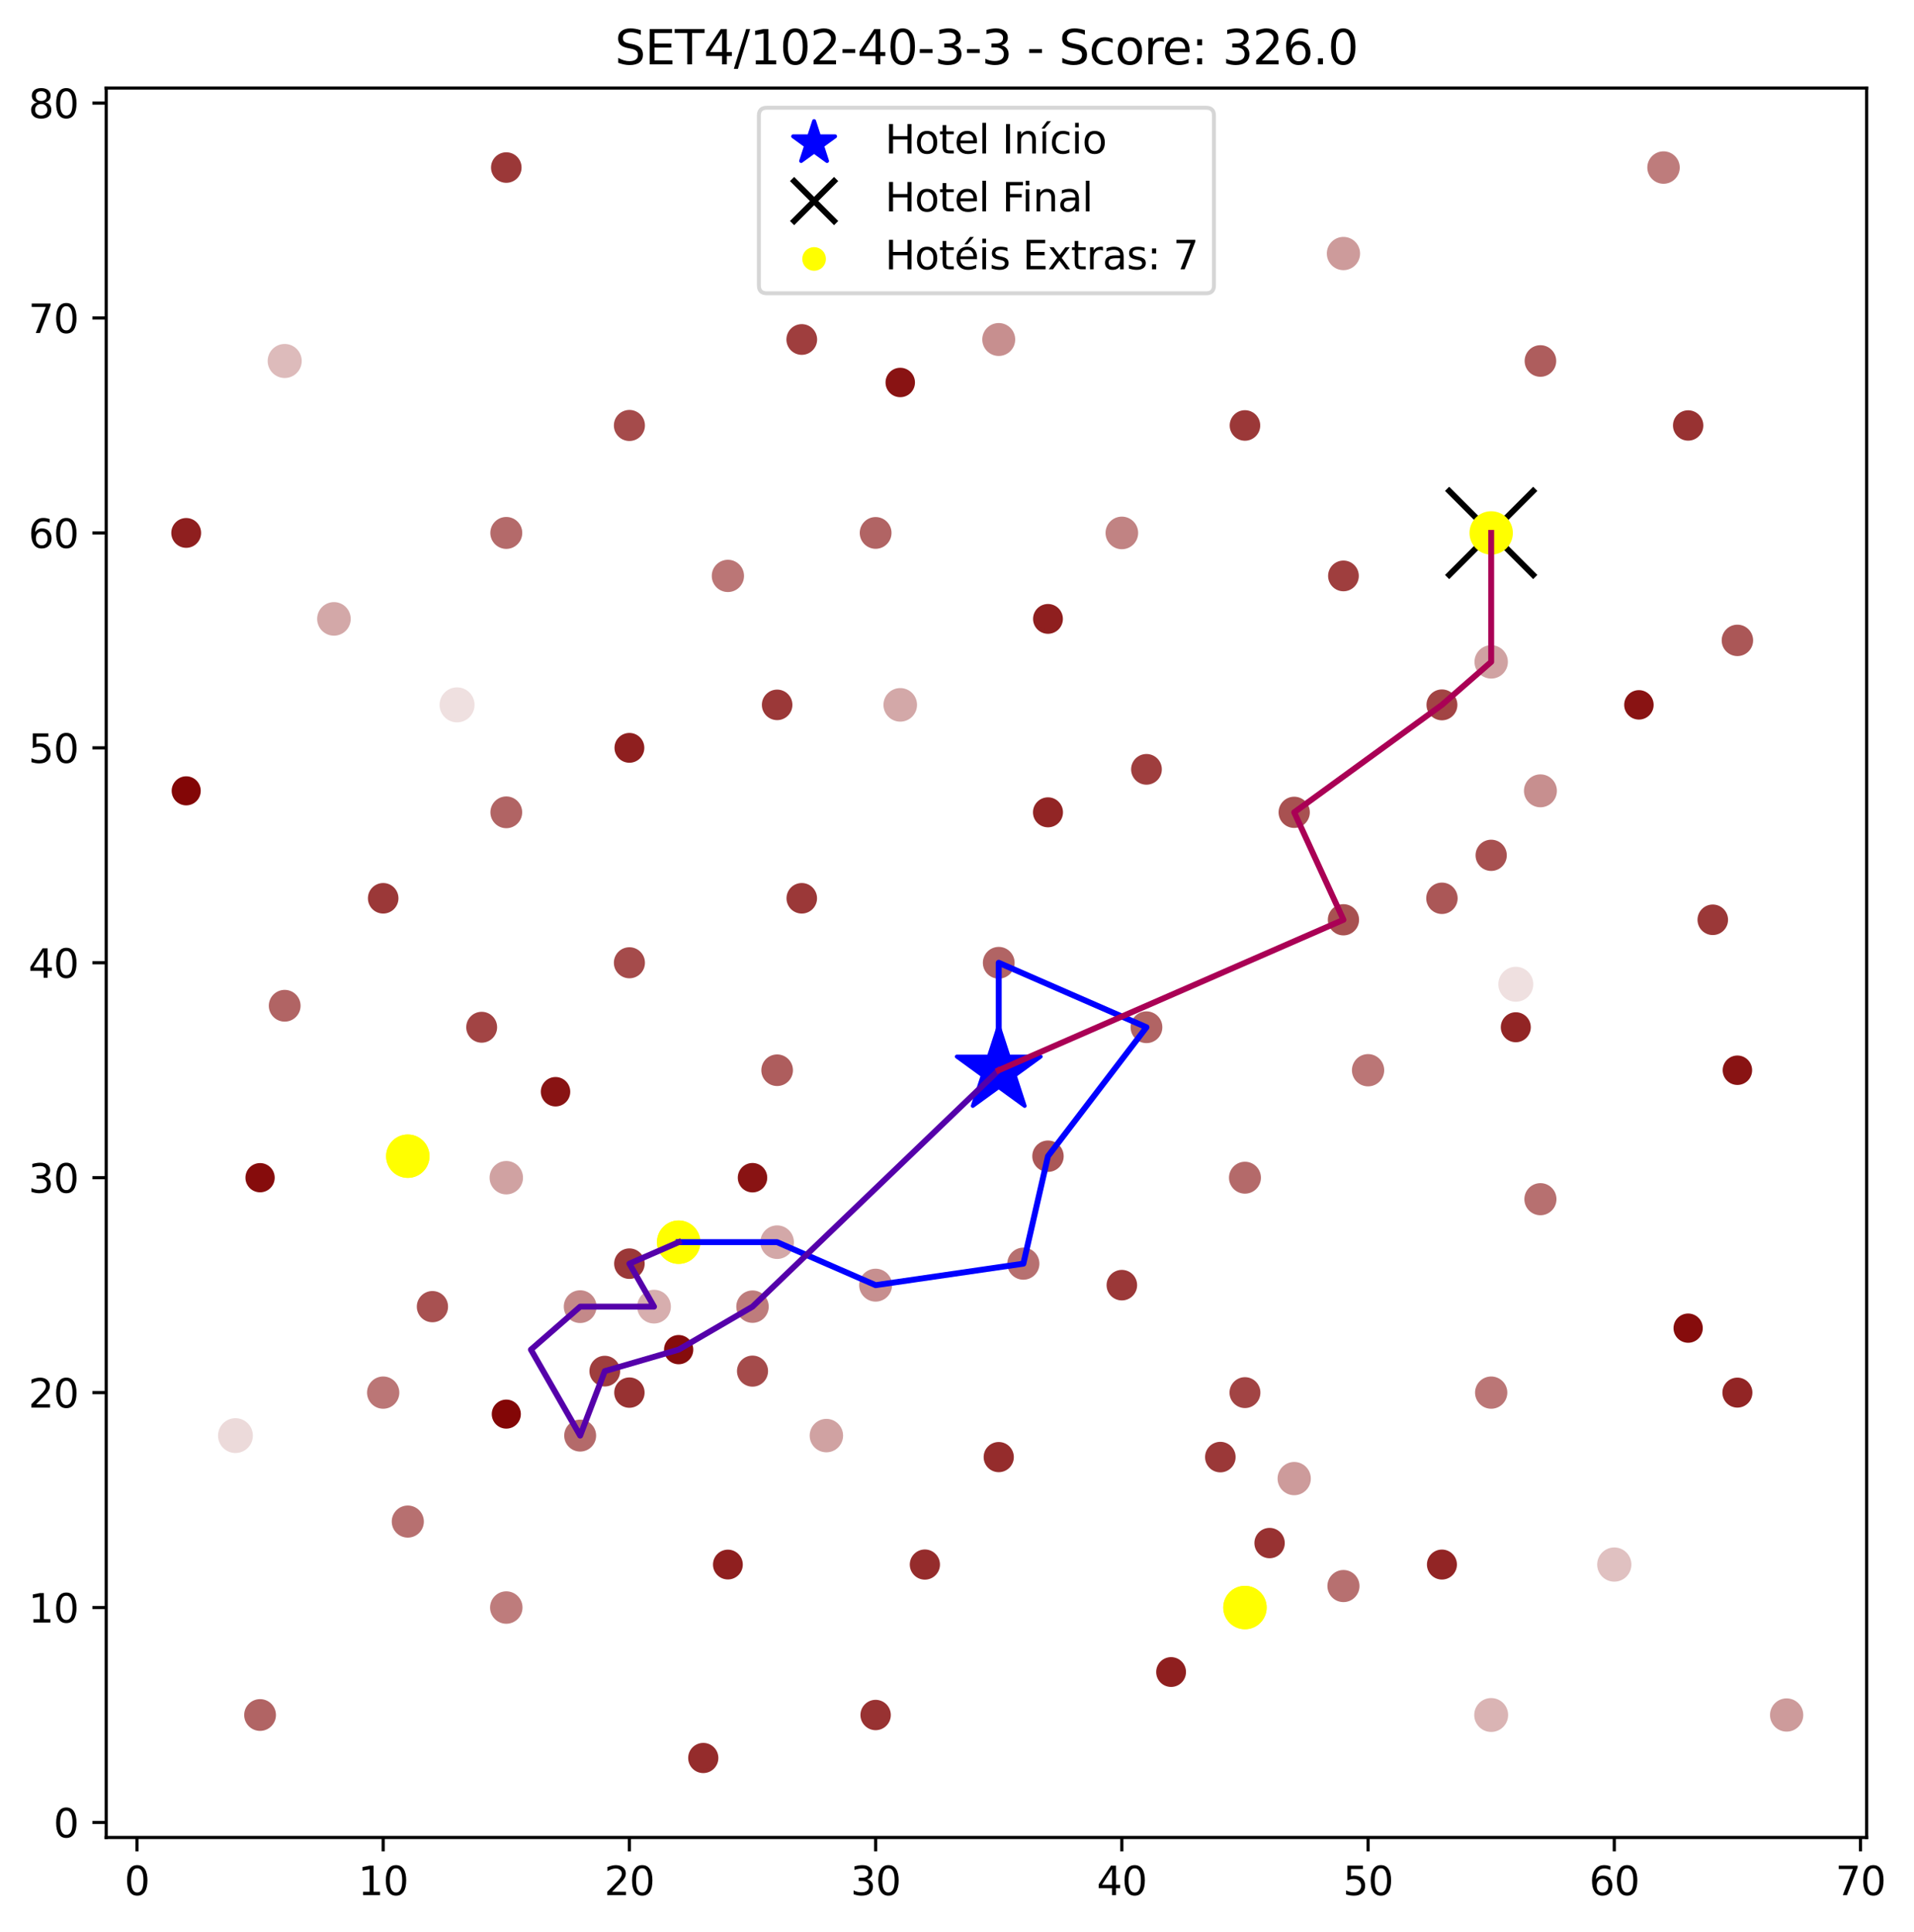 <?xml version="1.0" encoding="utf-8" standalone="no"?>
<!DOCTYPE svg PUBLIC "-//W3C//DTD SVG 1.1//EN"
  "http://www.w3.org/Graphics/SVG/1.1/DTD/svg11.dtd">
<svg xmlns:xlink="http://www.w3.org/1999/xlink" width="485.327pt" height="489.716pt" viewBox="0 0 485.327 489.716" xmlns="http://www.w3.org/2000/svg" version="1.1">
 <defs>
  <style type="text/css">*{stroke-linejoin: round; stroke-linecap: butt}</style>
 </defs>
 <g id="figure_1">
  <g id="patch_1">
   <path d="M 0 489.716 
L 485.327 489.716 
L 485.327 0 
L 0 0 
z
" style="fill: #ffffff"/>
  </g>
  <g id="axes_1">
   <g id="patch_2">
    <path d="M 26.925 465.838 
L 473.325 465.838 
L 473.325 22.318 
L 26.925 22.318 
z
" style="fill: #ffffff"/>
   </g>
   <g id="PathCollection_1">
    <defs>
     <path id="ma2205bd900" d="M 0 -11.18 
L -2.51 -3.455 
L -10.633 -3.455 
L -4.061 1.32 
L -6.572 9.045 
L -0 4.271 
L 6.572 9.045 
L 4.061 1.32 
L 10.633 -3.455 
L 2.51 -3.455 
z
" style="stroke: #0000ff"/>
    </defs>
    <g clip-path="url(#pb04cad6abc)">
     <use xlink:href="#ma2205bd900" x="253.247" y="271.321" style="fill: #0000ff; stroke: #0000ff"/>
    </g>
   </g>
   <g id="PathCollection_2">
    <defs>
     <path id="m5950b2fe67" d="M -11.18 11.18 
L 11.18 -11.18 
M -11.18 -11.18 
L 11.18 11.18 
" style="stroke: #000000; stroke-width: 1.5"/>
    </defs>
    <g clip-path="url(#pb04cad6abc)">
     <use xlink:href="#m5950b2fe67" x="378.114" y="135.105" style="stroke: #000000; stroke-width: 1.5"/>
    </g>
   </g>
   <g id="PathCollection_3">
    <defs>
     <path id="mf004230166" d="M 0 5 
C 1.326 5 2.598 4.473 3.536 3.536 
C 4.473 2.598 5 1.326 5 0 
C 5 -1.326 4.473 -2.598 3.536 -3.536 
C 2.598 -4.473 1.326 -5 0 -5 
C -1.326 -5 -2.598 -4.473 -3.536 -3.536 
C -4.473 -2.598 -5 -1.326 -5 0 
C -5 1.326 -4.473 2.598 -3.536 3.536 
C -2.598 4.473 -1.326 5 0 5 
z
" style="stroke: #ffff00"/>
    </defs>
    <g clip-path="url(#pb04cad6abc)">
     <use xlink:href="#mf004230166" x="315.68" y="407.538" style="fill: #ffff00; stroke: #ffff00"/>
    </g>
   </g>
   <g id="PathCollection_4">
    <g clip-path="url(#pb04cad6abc)">
     <use xlink:href="#mf004230166" x="172.083" y="314.911" style="fill: #ffff00; stroke: #ffff00"/>
    </g>
   </g>
   <g id="PathCollection_5">
    <g clip-path="url(#pb04cad6abc)">
     <use xlink:href="#mf004230166" x="103.406" y="293.116" style="fill: #ffff00; stroke: #ffff00"/>
    </g>
   </g>
   <g id="PathCollection_6">
    <defs>
     <path id="m78932578ea" d="M 0 3.737 
C 0.991 3.737 1.942 3.343 2.642 2.642 
C 3.343 1.942 3.737 0.991 3.737 0 
C 3.737 -0.991 3.343 -1.942 2.642 -2.642 
C 1.942 -3.343 0.991 -3.737 0 -3.737 
C -0.991 -3.737 -1.942 -3.343 -2.642 -2.642 
C -3.343 -1.942 -3.737 -0.991 -3.737 0 
C -3.737 0.991 -3.343 1.942 -2.642 2.642 
C -1.942 3.343 -0.991 3.737 0 3.737 
z
" style="stroke: #d0a2a2"/>
    </defs>
    <g clip-path="url(#pb04cad6abc)">
     <use xlink:href="#m78932578ea" x="128.38" y="298.565" style="fill: #d0a2a2; stroke: #d0a2a2"/>
    </g>
   </g>
   <g id="PathCollection_7">
    <defs>
     <path id="md90391af72" d="M 0 3.797 
C 1.007 3.797 1.973 3.397 2.685 2.685 
C 3.397 1.973 3.797 1.007 3.797 0 
C 3.797 -1.007 3.397 -1.973 2.685 -2.685 
C 1.973 -3.397 1.007 -3.797 0 -3.797 
C -1.007 -3.797 -1.973 -3.397 -2.685 -2.685 
C -3.397 -1.973 -3.797 -1.007 -3.797 0 
C -3.797 1.007 -3.397 1.973 -2.685 2.685 
C -1.973 3.397 -1.007 3.797 0 3.797 
z
" style="stroke: #dab4b4"/>
    </defs>
    <g clip-path="url(#pb04cad6abc)">
     <use xlink:href="#md90391af72" x="378.114" y="434.781" style="fill: #dab4b4; stroke: #dab4b4"/>
    </g>
   </g>
   <g id="PathCollection_8">
    <defs>
     <path id="mff38fa6a1c" d="M 0 3.757 
C 0.996 3.757 1.952 3.361 2.657 2.657 
C 3.361 1.952 3.757 0.996 3.757 0 
C 3.757 -0.996 3.361 -1.952 2.657 -2.657 
C 1.952 -3.361 0.996 -3.757 0 -3.757 
C -0.996 -3.757 -1.952 -3.361 -2.657 -2.657 
C -3.361 -1.952 -3.757 -0.996 -3.757 0 
C -3.757 0.996 -3.361 1.952 -2.657 2.657 
C -1.952 3.361 -0.996 3.757 0 3.757 
z
" style="stroke: #d3a8a8"/>
    </defs>
    <g clip-path="url(#pb04cad6abc)">
     <use xlink:href="#mff38fa6a1c" x="228.273" y="178.694" style="fill: #d3a8a8; stroke: #d3a8a8"/>
    </g>
   </g>
   <g id="PathCollection_9">
    <defs>
     <path id="m8db30849c0" d="M 0 3.837 
C 1.018 3.837 1.994 3.433 2.713 2.713 
C 3.433 1.994 3.837 1.018 3.837 0 
C 3.837 -1.018 3.433 -1.994 2.713 -2.713 
C 1.994 -3.433 1.018 -3.837 0 -3.837 
C -1.018 -3.837 -1.994 -3.433 -2.713 -2.713 
C -3.433 -1.994 -3.837 -1.018 -3.837 0 
C -3.837 1.018 -3.433 1.994 -2.713 2.713 
C -1.994 3.433 -1.018 3.837 0 3.837 
z
" style="stroke: #e0c1c1"/>
    </defs>
    <g clip-path="url(#pb04cad6abc)">
     <use xlink:href="#m8db30849c0" x="409.331" y="396.64" style="fill: #e0c1c1; stroke: #e0c1c1"/>
    </g>
   </g>
   <g id="PathCollection_10">
    <g clip-path="url(#pb04cad6abc)">
     <use xlink:href="#mff38fa6a1c" x="84.676" y="156.9" style="fill: #d3a8a8; stroke: #d3a8a8"/>
    </g>
   </g>
   <g id="PathCollection_11">
    <defs>
     <path id="m57d6995935" d="M 0 3.935 
C 1.044 3.935 2.045 3.521 2.783 2.783 
C 3.521 2.045 3.935 1.044 3.935 0 
C 3.935 -1.044 3.521 -2.045 2.783 -2.783 
C 2.045 -3.521 1.044 -3.935 0 -3.935 
C -1.044 -3.935 -2.045 -3.521 -2.783 -2.783 
C -3.521 -2.045 -3.935 -1.044 -3.935 0 
C -3.935 1.044 -3.521 2.045 -2.783 2.783 
C -2.045 3.521 -1.044 3.935 0 3.935 
z
" style="stroke: #efe0e0"/>
    </defs>
    <g clip-path="url(#pb04cad6abc)">
     <use xlink:href="#m57d6995935" x="115.893" y="178.694" style="fill: #efe0e0; stroke: #efe0e0"/>
    </g>
   </g>
   <g id="PathCollection_12">
    <defs>
     <path id="md4f4165ae3" d="M 0 3.817 
C 1.012 3.817 1.983 3.415 2.699 2.699 
C 3.415 1.983 3.817 1.012 3.817 0 
C 3.817 -1.012 3.415 -1.983 2.699 -2.699 
C 1.983 -3.415 1.012 -3.817 0 -3.817 
C -1.012 -3.817 -1.983 -3.415 -2.699 -2.699 
C -3.415 -1.983 -3.817 -1.012 -3.817 0 
C -3.817 1.012 -3.415 1.983 -2.699 2.699 
C -1.983 3.415 -1.012 3.817 0 3.817 
z
" style="stroke: #ddbbbb"/>
    </defs>
    <g clip-path="url(#pb04cad6abc)">
     <use xlink:href="#md4f4165ae3" x="72.189" y="91.516" style="fill: #ddbbbb; stroke: #ddbbbb"/>
    </g>
   </g>
   <g id="PathCollection_13">
    <defs>
     <path id="m0f9048289f" d="M 0 3.777 
C 1.002 3.777 1.963 3.379 2.671 2.671 
C 3.379 1.963 3.777 1.002 3.777 0 
C 3.777 -1.002 3.379 -1.963 2.671 -2.671 
C 1.963 -3.379 1.002 -3.777 0 -3.777 
C -1.002 -3.777 -1.963 -3.379 -2.671 -2.671 
C -3.379 -1.963 -3.777 -1.002 -3.777 0 
C -3.777 1.002 -3.379 1.963 -2.671 2.671 
C -1.963 3.379 -1.002 3.777 0 3.777 
z
" style="stroke: #d7aeae"/>
    </defs>
    <g clip-path="url(#pb04cad6abc)">
     <use xlink:href="#m0f9048289f" x="165.84" y="331.257" style="fill: #d7aeae; stroke: #d7aeae"/>
    </g>
   </g>
   <g id="PathCollection_14">
    <g clip-path="url(#pb04cad6abc)">
     <use xlink:href="#m57d6995935" x="384.357" y="249.527" style="fill: #efe0e0; stroke: #efe0e0"/>
    </g>
   </g>
   <g id="PathCollection_15">
    <g clip-path="url(#pb04cad6abc)">
     <use xlink:href="#m78932578ea" x="378.114" y="167.797" style="fill: #d0a2a2; stroke: #d0a2a2"/>
    </g>
   </g>
   <g id="PathCollection_16">
    <defs>
     <path id="m38c6a40bc6" d="M 0 4.031 
C 1.069 4.031 2.094 3.606 2.85 2.85 
C 3.606 2.094 4.031 1.069 4.031 0 
C 4.031 -1.069 3.606 -2.094 2.85 -2.85 
C 2.094 -3.606 1.069 -4.031 0 -4.031 
C -1.069 -4.031 -2.094 -3.606 -2.85 -2.85 
C -3.606 -2.094 -4.031 -1.069 -4.031 0 
C -4.031 1.069 -3.606 2.094 -2.85 2.85 
C -2.094 3.606 -1.069 4.031 0 4.031 
z
" style="stroke: #ffffff"/>
    </defs>
    <g clip-path="url(#pb04cad6abc)">
     <use xlink:href="#m38c6a40bc6" x="134.623" y="342.154" style="fill: #ffffff; stroke: #ffffff"/>
    </g>
   </g>
   <g id="PathCollection_17">
    <defs>
     <path id="m6bff3f081b" d="M 0 3.916 
C 1.039 3.916 2.035 3.503 2.769 2.769 
C 3.503 2.035 3.916 1.039 3.916 0 
C 3.916 -1.039 3.503 -2.035 2.769 -2.769 
C 2.035 -3.503 1.039 -3.916 0 -3.916 
C -1.039 -3.916 -2.035 -3.503 -2.769 -2.769 
C -3.503 -2.035 -3.916 -1.039 -3.916 0 
C -3.916 1.039 -3.503 2.035 -2.769 2.769 
C -2.035 3.503 -1.039 3.916 0 3.916 
z
" style="stroke: #ecdada"/>
    </defs>
    <g clip-path="url(#pb04cad6abc)">
     <use xlink:href="#m6bff3f081b" x="59.703" y="363.948" style="fill: #ecdada; stroke: #ecdada"/>
    </g>
   </g>
   <g id="PathCollection_18">
    <g clip-path="url(#pb04cad6abc)">
     <use xlink:href="#m78932578ea" x="209.543" y="363.948" style="fill: #d0a2a2; stroke: #d0a2a2"/>
    </g>
   </g>
   <g id="PathCollection_19">
    <g clip-path="url(#pb04cad6abc)">
     <use xlink:href="#mff38fa6a1c" x="197.056" y="314.911" style="fill: #d3a8a8; stroke: #d3a8a8"/>
    </g>
   </g>
   <g id="PathCollection_20">
    <defs>
     <path id="m5470c04404" d="M 0 3.461 
C 0.918 3.461 1.799 3.097 2.448 2.448 
C 3.097 1.799 3.461 0.918 3.461 0 
C 3.461 -0.918 3.097 -1.799 2.448 -2.448 
C 1.799 -3.097 0.918 -3.461 0 -3.461 
C -0.918 -3.461 -1.799 -3.097 -2.448 -2.448 
C -3.097 -1.799 -3.461 -0.918 -3.461 0 
C -3.461 0.918 -3.097 1.799 -2.448 2.448 
C -1.799 3.097 -0.918 3.461 0 3.461 
z
" style="stroke: #a85151"/>
    </defs>
    <g clip-path="url(#pb04cad6abc)">
     <use xlink:href="#m5470c04404" x="378.114" y="216.835" style="fill: #a85151; stroke: #a85151"/>
    </g>
   </g>
   <g id="PathCollection_21">
    <defs>
     <path id="m3b375cac0d" d="M 0 3.591 
C 0.952 3.591 1.866 3.213 2.539 2.539 
C 3.213 1.866 3.591 0.952 3.591 0 
C 3.591 -0.952 3.213 -1.866 2.539 -2.539 
C 1.866 -3.213 0.952 -3.591 0 -3.591 
C -0.952 -3.591 -1.866 -3.213 -2.539 -2.539 
C -3.213 -1.866 -3.591 -0.952 -3.591 0 
C -3.591 0.952 -3.213 1.866 -2.539 2.539 
C -1.866 3.213 -0.952 3.591 0 3.591 
z
" style="stroke: #bb7676"/>
    </defs>
    <g clip-path="url(#pb04cad6abc)">
     <use xlink:href="#m3b375cac0d" x="378.114" y="353.051" style="fill: #bb7676; stroke: #bb7676"/>
    </g>
   </g>
   <g id="PathCollection_22">
    <g clip-path="url(#pb04cad6abc)">
     <use xlink:href="#mf004230166" x="378.114" y="135.105" style="fill: #ffff00; stroke: #ffff00"/>
    </g>
   </g>
   <g id="PathCollection_23">
    <defs>
     <path id="m91bf6bb38a" d="M 0 3.527 
C 0.935 3.527 1.833 3.155 2.494 2.494 
C 3.155 1.833 3.527 0.935 3.527 0 
C 3.527 -0.935 3.155 -1.833 2.494 -2.494 
C 1.833 -3.155 0.935 -3.527 0 -3.527 
C -0.935 -3.527 -1.833 -3.155 -2.494 -2.494 
C -3.155 -1.833 -3.527 -0.935 -3.527 0 
C -3.527 0.935 -3.155 1.833 -2.494 2.494 
C -1.833 3.155 -0.935 3.527 0 3.527 
z
" style="stroke: #b16464"/>
    </defs>
    <g clip-path="url(#pb04cad6abc)">
     <use xlink:href="#m91bf6bb38a" x="222.03" y="135.105" style="fill: #b16464; stroke: #b16464"/>
    </g>
   </g>
   <g id="PathCollection_24">
    <defs>
     <path id="m5a2410f3f7" d="M 0 3.439 
C 0.912 3.439 1.787 3.077 2.432 2.432 
C 3.077 1.787 3.439 0.912 3.439 0 
C 3.439 -0.912 3.077 -1.787 2.432 -2.432 
C 1.787 -3.077 0.912 -3.439 0 -3.439 
C -0.912 -3.439 -1.787 -3.077 -2.432 -2.432 
C -3.077 -1.787 -3.439 -0.912 -3.439 0 
C -3.439 0.912 -3.077 1.787 -2.432 2.432 
C -1.787 3.077 -0.912 3.439 0 3.439 
z
" style="stroke: #a54b4b"/>
    </defs>
    <g clip-path="url(#pb04cad6abc)">
     <use xlink:href="#m5a2410f3f7" x="159.596" y="107.862" style="fill: #a54b4b; stroke: #a54b4b"/>
    </g>
   </g>
   <g id="PathCollection_25">
    <g clip-path="url(#pb04cad6abc)">
     <use xlink:href="#m3b375cac0d" x="346.897" y="271.321" style="fill: #bb7676; stroke: #bb7676"/>
    </g>
   </g>
   <g id="PathCollection_26">
    <defs>
     <path id="m87c3d48355" d="M 0 3.675 
C 0.975 3.675 1.909 3.288 2.599 2.599 
C 3.288 1.909 3.675 0.975 3.675 0 
C 3.675 -0.975 3.288 -1.909 2.599 -2.599 
C 1.909 -3.288 0.975 -3.675 0 -3.675 
C -0.975 -3.675 -1.909 -3.288 -2.599 -2.599 
C -3.288 -1.909 -3.675 -0.975 -3.675 0 
C -3.675 0.975 -3.288 1.909 -2.599 2.599 
C -1.909 3.288 -0.975 3.675 0 3.675 
z
" style="stroke: #c78f8f"/>
    </defs>
    <g clip-path="url(#pb04cad6abc)">
     <use xlink:href="#m87c3d48355" x="222.03" y="325.808" style="fill: #c78f8f; stroke: #c78f8f"/>
    </g>
   </g>
   <g id="PathCollection_27">
    <defs>
     <path id="m67da513b77" d="M 0 3.612 
C 0.958 3.612 1.877 3.232 2.554 2.554 
C 3.232 1.877 3.612 0.958 3.612 0 
C 3.612 -0.958 3.232 -1.877 2.554 -2.554 
C 1.877 -3.232 0.958 -3.612 0 -3.612 
C -0.958 -3.612 -1.877 -3.232 -2.554 -2.554 
C -3.232 -1.877 -3.612 -0.958 -3.612 0 
C -3.612 0.958 -3.232 1.877 -2.554 2.554 
C -1.877 3.232 -0.958 3.612 0 3.612 
z
" style="stroke: #be7c7c"/>
    </defs>
    <g clip-path="url(#pb04cad6abc)">
     <use xlink:href="#m67da513b77" x="128.38" y="407.538" style="fill: #be7c7c; stroke: #be7c7c"/>
    </g>
   </g>
   <g id="PathCollection_28">
    <g clip-path="url(#pb04cad6abc)">
     <use xlink:href="#m3b375cac0d" x="97.163" y="353.051" style="fill: #bb7676; stroke: #bb7676"/>
    </g>
   </g>
   <g id="PathCollection_29">
    <g clip-path="url(#pb04cad6abc)">
     <use xlink:href="#m5a2410f3f7" x="159.596" y="244.078" style="fill: #a54b4b; stroke: #a54b4b"/>
    </g>
   </g>
   <g id="PathCollection_30">
    <defs>
     <path id="mbe9a2ddfc4" d="M 0 3.548 
C 0.941 3.548 1.844 3.175 2.509 2.509 
C 3.175 1.844 3.548 0.941 3.548 0 
C 3.548 -0.941 3.175 -1.844 2.509 -2.509 
C 1.844 -3.175 0.941 -3.548 0 -3.548 
C -0.941 -3.548 -1.844 -3.175 -2.509 -2.509 
C -3.175 -1.844 -3.548 -0.941 -3.548 0 
C -3.548 0.941 -3.175 1.844 -2.509 2.509 
C -1.844 3.175 -0.941 3.548 0 3.548 
z
" style="stroke: #b46a6a"/>
    </defs>
    <g clip-path="url(#pb04cad6abc)">
     <use xlink:href="#mbe9a2ddfc4" x="128.38" y="135.105" style="fill: #b46a6a; stroke: #b46a6a"/>
    </g>
   </g>
   <g id="PathCollection_31">
    <defs>
     <path id="m665911d260" d="M 0 3.417 
C 0.906 3.417 1.775 3.057 2.416 2.416 
C 3.057 1.775 3.417 0.906 3.417 0 
C 3.417 -0.906 3.057 -1.775 2.416 -2.416 
C 1.775 -3.057 0.906 -3.417 0 -3.417 
C -0.906 -3.417 -1.775 -3.057 -2.416 -2.416 
C -3.057 -1.775 -3.417 -0.906 -3.417 0 
C -3.417 0.906 -3.057 1.775 -2.416 2.416 
C -1.775 3.057 -0.906 3.417 0 3.417 
z
" style="stroke: #a24444"/>
    </defs>
    <g clip-path="url(#pb04cad6abc)">
     <use xlink:href="#m665911d260" x="315.68" y="353.051" style="fill: #a24444; stroke: #a24444"/>
    </g>
   </g>
   <g id="PathCollection_32">
    <g clip-path="url(#pb04cad6abc)">
     <use xlink:href="#mf004230166" x="315.68" y="407.538" style="fill: #ffff00; stroke: #ffff00"/>
    </g>
   </g>
   <g id="PathCollection_33">
    <g clip-path="url(#pb04cad6abc)">
     <use xlink:href="#mbe9a2ddfc4" x="315.68" y="298.565" style="fill: #b46a6a; stroke: #b46a6a"/>
    </g>
   </g>
   <g id="PathCollection_34">
    <g clip-path="url(#pb04cad6abc)">
     <use xlink:href="#m91bf6bb38a" x="253.247" y="244.078" style="fill: #b16464; stroke: #b16464"/>
    </g>
   </g>
   <g id="PathCollection_35">
    <g clip-path="url(#pb04cad6abc)">
     <use xlink:href="#m91bf6bb38a" x="290.707" y="260.424" style="fill: #b16464; stroke: #b16464"/>
    </g>
   </g>
   <g id="PathCollection_36">
    <defs>
     <path id="m6a433e343d" d="M 0 3.633 
C 0.964 3.633 1.888 3.251 2.569 2.569 
C 3.251 1.888 3.633 0.964 3.633 0 
C 3.633 -0.964 3.251 -1.888 2.569 -2.569 
C 1.888 -3.251 0.964 -3.633 0 -3.633 
C -0.964 -3.633 -1.888 -3.251 -2.569 -2.569 
C -3.251 -1.888 -3.633 -0.964 -3.633 0 
C -3.633 0.964 -3.251 1.888 -2.569 2.569 
C -1.888 3.251 -0.964 3.633 0 3.633 
z
" style="stroke: #c18383"/>
    </defs>
    <g clip-path="url(#pb04cad6abc)">
     <use xlink:href="#m6a433e343d" x="284.463" y="135.105" style="fill: #c18383; stroke: #c18383"/>
    </g>
   </g>
   <g id="PathCollection_37">
    <g clip-path="url(#pb04cad6abc)">
     <use xlink:href="#m87c3d48355" x="253.247" y="86.067" style="fill: #c78f8f; stroke: #c78f8f"/>
    </g>
   </g>
   <g id="PathCollection_38">
    <g clip-path="url(#pb04cad6abc)">
     <use xlink:href="#m665911d260" x="365.627" y="178.694" style="fill: #a24444; stroke: #a24444"/>
    </g>
   </g>
   <g id="PathCollection_39">
    <defs>
     <path id="m9466854d65" d="M 0 3.483 
C 0.924 3.483 1.81 3.116 2.463 2.463 
C 3.116 1.81 3.483 0.924 3.483 0 
C 3.483 -0.924 3.116 -1.81 2.463 -2.463 
C 1.81 -3.116 0.924 -3.483 0 -3.483 
C -0.924 -3.483 -1.81 -3.116 -2.463 -2.463 
C -3.116 -1.81 -3.483 -0.924 -3.483 0 
C -3.483 0.924 -3.116 1.81 -2.463 2.463 
C -1.81 3.116 -0.924 3.483 0 3.483 
z
" style="stroke: #ab5757"/>
    </defs>
    <g clip-path="url(#pb04cad6abc)">
     <use xlink:href="#m9466854d65" x="440.547" y="162.348" style="fill: #ab5757; stroke: #ab5757"/>
    </g>
   </g>
   <g id="PathCollection_40">
    <g clip-path="url(#pb04cad6abc)">
     <use xlink:href="#m91bf6bb38a" x="65.946" y="434.781" style="fill: #b16464; stroke: #b16464"/>
    </g>
   </g>
   <g id="PathCollection_41">
    <defs>
     <path id="m4c80f1d8a7" d="M 0 3.57 
C 0.947 3.57 1.855 3.194 2.524 2.524 
C 3.194 1.855 3.57 0.947 3.57 0 
C 3.57 -0.947 3.194 -1.855 2.524 -2.524 
C 1.855 -3.194 0.947 -3.57 0 -3.57 
C -0.947 -3.57 -1.855 -3.194 -2.524 -2.524 
C -3.194 -1.855 -3.57 -0.947 -3.57 0 
C -3.57 0.947 -3.194 1.855 -2.524 2.524 
C -1.855 3.194 -0.947 3.57 0 3.57 
z
" style="stroke: #b77070"/>
    </defs>
    <g clip-path="url(#pb04cad6abc)">
     <use xlink:href="#m4c80f1d8a7" x="103.406" y="385.743" style="fill: #b77070; stroke: #b77070"/>
    </g>
   </g>
   <g id="PathCollection_42">
    <g clip-path="url(#pb04cad6abc)">
     <use xlink:href="#m91bf6bb38a" x="72.189" y="254.975" style="fill: #b16464; stroke: #b16464"/>
    </g>
   </g>
   <g id="PathCollection_43">
    <g clip-path="url(#pb04cad6abc)">
     <use xlink:href="#m5470c04404" x="328.167" y="205.938" style="fill: #a85151; stroke: #a85151"/>
    </g>
   </g>
   <g id="PathCollection_44">
    <g clip-path="url(#pb04cad6abc)">
     <use xlink:href="#m9466854d65" x="265.733" y="293.116" style="fill: #ab5757; stroke: #ab5757"/>
    </g>
   </g>
   <g id="PathCollection_45">
    <g clip-path="url(#pb04cad6abc)">
     <use xlink:href="#m4c80f1d8a7" x="390.601" y="304.013" style="fill: #b77070; stroke: #b77070"/>
    </g>
   </g>
   <g id="PathCollection_46">
    <g clip-path="url(#pb04cad6abc)">
     <use xlink:href="#m4c80f1d8a7" x="259.49" y="320.359" style="fill: #b77070; stroke: #b77070"/>
    </g>
   </g>
   <g id="PathCollection_47">
    <g clip-path="url(#pb04cad6abc)">
     <use xlink:href="#m5470c04404" x="109.649" y="331.257" style="fill: #a85151; stroke: #a85151"/>
    </g>
   </g>
   <g id="PathCollection_48">
    <g clip-path="url(#pb04cad6abc)">
     <use xlink:href="#m3b375cac0d" x="184.57" y="146.002" style="fill: #bb7676; stroke: #bb7676"/>
    </g>
   </g>
   <g id="PathCollection_49">
    <g clip-path="url(#pb04cad6abc)">
     <use xlink:href="#m67da513b77" x="421.817" y="42.478" style="fill: #be7c7c; stroke: #be7c7c"/>
    </g>
   </g>
   <g id="PathCollection_50">
    <defs>
     <path id="m63e2842f6b" d="M 0 3.716 
C 0.986 3.716 1.931 3.325 2.628 2.628 
C 3.325 1.931 3.716 0.986 3.716 0 
C 3.716 -0.986 3.325 -1.931 2.628 -2.628 
C 1.931 -3.325 0.986 -3.716 0 -3.716 
C -0.986 -3.716 -1.931 -3.325 -2.628 -2.628 
C -3.325 -1.931 -3.716 -0.986 -3.716 0 
C -3.716 0.986 -3.325 1.931 -2.628 2.628 
C -1.931 3.325 -0.986 3.716 0 3.716 
z
" style="stroke: #cd9b9b"/>
    </defs>
    <g clip-path="url(#pb04cad6abc)">
     <use xlink:href="#m63e2842f6b" x="340.654" y="64.273" style="fill: #cd9b9b; stroke: #cd9b9b"/>
    </g>
   </g>
   <g id="PathCollection_51">
    <g clip-path="url(#pb04cad6abc)">
     <use xlink:href="#m63e2842f6b" x="453.034" y="434.781" style="fill: #cd9b9b; stroke: #cd9b9b"/>
    </g>
   </g>
   <g id="PathCollection_52">
    <defs>
     <path id="mc10072c989" d="M 0 3.505 
C 0.93 3.505 1.821 3.136 2.479 2.479 
C 3.136 1.821 3.505 0.93 3.505 0 
C 3.505 -0.93 3.136 -1.821 2.479 -2.479 
C 1.821 -3.136 0.93 -3.505 0 -3.505 
C -0.93 -3.505 -1.821 -3.136 -2.479 -2.479 
C -3.136 -1.821 -3.505 -0.93 -3.505 0 
C -3.505 0.93 -3.136 1.821 -2.479 2.479 
C -1.821 3.136 -0.93 3.505 0 3.505 
z
" style="stroke: #ae5d5d"/>
    </defs>
    <g clip-path="url(#pb04cad6abc)">
     <use xlink:href="#mc10072c989" x="390.601" y="91.516" style="fill: #ae5d5d; stroke: #ae5d5d"/>
    </g>
   </g>
   <g id="PathCollection_53">
    <g clip-path="url(#pb04cad6abc)">
     <use xlink:href="#m63e2842f6b" x="328.167" y="374.846" style="fill: #cd9b9b; stroke: #cd9b9b"/>
    </g>
   </g>
   <g id="PathCollection_54">
    <g clip-path="url(#pb04cad6abc)">
     <use xlink:href="#m4c80f1d8a7" x="340.654" y="402.089" style="fill: #b77070; stroke: #b77070"/>
    </g>
   </g>
   <g id="PathCollection_55">
    <g clip-path="url(#pb04cad6abc)">
     <use xlink:href="#m5470c04404" x="340.654" y="233.181" style="fill: #a85151; stroke: #a85151"/>
    </g>
   </g>
   <g id="PathCollection_56">
    <g clip-path="url(#pb04cad6abc)">
     <use xlink:href="#m9466854d65" x="365.627" y="227.732" style="fill: #ab5757; stroke: #ab5757"/>
    </g>
   </g>
   <g id="PathCollection_57">
    <g clip-path="url(#pb04cad6abc)">
     <use xlink:href="#m87c3d48355" x="390.601" y="200.489" style="fill: #c78f8f; stroke: #c78f8f"/>
    </g>
   </g>
   <g id="PathCollection_58">
    <g clip-path="url(#pb04cad6abc)">
     <use xlink:href="#m91bf6bb38a" x="128.38" y="205.938" style="fill: #b16464; stroke: #b16464"/>
    </g>
   </g>
   <g id="PathCollection_59">
    <g clip-path="url(#pb04cad6abc)">
     <use xlink:href="#m665911d260" x="122.136" y="260.424" style="fill: #a24444; stroke: #a24444"/>
    </g>
   </g>
   <g id="PathCollection_60">
    <g clip-path="url(#pb04cad6abc)">
     <use xlink:href="#mc10072c989" x="197.056" y="271.321" style="fill: #ae5d5d; stroke: #ae5d5d"/>
    </g>
   </g>
   <g id="PathCollection_61">
    <defs>
     <path id="m5e1a247606" d="M 0 3.654 
C 0.969 3.654 1.899 3.269 2.584 2.584 
C 3.269 1.899 3.654 0.969 3.654 0 
C 3.654 -0.969 3.269 -1.899 2.584 -2.584 
C 1.899 -3.269 0.969 -3.654 0 -3.654 
C -0.969 -3.654 -1.899 -3.269 -2.584 -2.584 
C -3.269 -1.899 -3.654 -0.969 -3.654 0 
C -3.654 0.969 -3.269 1.899 -2.584 2.584 
C -1.899 3.269 -0.969 3.654 0 3.654 
z
" style="stroke: #c48989"/>
    </defs>
    <g clip-path="url(#pb04cad6abc)">
     <use xlink:href="#m5e1a247606" x="147.11" y="331.257" style="fill: #c48989; stroke: #c48989"/>
    </g>
   </g>
   <g id="PathCollection_62">
    <g clip-path="url(#pb04cad6abc)">
     <use xlink:href="#m67da513b77" x="190.813" y="331.257" style="fill: #be7c7c; stroke: #be7c7c"/>
    </g>
   </g>
   <g id="PathCollection_63">
    <g clip-path="url(#pb04cad6abc)">
     <use xlink:href="#mf004230166" x="172.083" y="314.911" style="fill: #ffff00; stroke: #ffff00"/>
    </g>
   </g>
   <g id="PathCollection_64">
    <g clip-path="url(#pb04cad6abc)">
     <use xlink:href="#m5a2410f3f7" x="190.813" y="347.602" style="fill: #a54b4b; stroke: #a54b4b"/>
    </g>
   </g>
   <g id="PathCollection_65">
    <g clip-path="url(#pb04cad6abc)">
     <use xlink:href="#mbe9a2ddfc4" x="147.11" y="363.948" style="fill: #b46a6a; stroke: #b46a6a"/>
    </g>
   </g>
   <g id="PathCollection_66">
    <defs>
     <path id="mf54a91e4b4" d="M 0 3.395 
C 0.9 3.395 1.764 3.037 2.4 2.4 
C 3.037 1.764 3.395 0.9 3.395 0 
C 3.395 -0.9 3.037 -1.764 2.4 -2.4 
C 1.764 -3.037 0.9 -3.395 0 -3.395 
C -0.9 -3.395 -1.764 -3.037 -2.4 -2.4 
C -3.037 -1.764 -3.395 -0.9 -3.395 0 
C -3.395 0.9 -3.037 1.764 -2.4 2.4 
C -1.764 3.037 -0.9 3.395 0 3.395 
z
" style="stroke: #9f3e3e"/>
    </defs>
    <g clip-path="url(#pb04cad6abc)">
     <use xlink:href="#mf54a91e4b4" x="290.707" y="195.04" style="fill: #9f3e3e; stroke: #9f3e3e"/>
    </g>
   </g>
   <g id="PathCollection_67">
    <defs>
     <path id="m82736a1c14" d="M 0 3.327 
C 0.882 3.327 1.728 2.976 2.352 2.352 
C 2.976 1.728 3.327 0.882 3.327 0 
C 3.327 -0.882 2.976 -1.728 2.352 -2.352 
C 1.728 -2.976 0.882 -3.327 0 -3.327 
C -0.882 -3.327 -1.728 -2.976 -2.352 -2.352 
C -2.976 -1.728 -3.327 -0.882 -3.327 0 
C -3.327 0.882 -2.976 1.728 -2.352 2.352 
C -1.728 2.976 -0.882 3.327 0 3.327 
z
" style="stroke: #952c2c"/>
    </defs>
    <g clip-path="url(#pb04cad6abc)">
     <use xlink:href="#m82736a1c14" x="253.247" y="369.397" style="fill: #952c2c; stroke: #952c2c"/>
    </g>
   </g>
   <g id="PathCollection_68">
    <defs>
     <path id="md9349b4c4b" d="M 0 3.234 
C 0.858 3.234 1.68 2.893 2.287 2.287 
C 2.893 1.68 3.234 0.858 3.234 0 
C 3.234 -0.858 2.893 -1.68 2.287 -2.287 
C 1.68 -2.893 0.858 -3.234 0 -3.234 
C -0.858 -3.234 -1.68 -2.893 -2.287 -2.287 
C -2.893 -1.68 -3.234 -0.858 -3.234 0 
C -3.234 0.858 -2.893 1.68 -2.287 2.287 
C -1.68 2.893 -0.858 3.234 0 3.234 
z
" style="stroke: #891313"/>
    </defs>
    <g clip-path="url(#pb04cad6abc)">
     <use xlink:href="#md9349b4c4b" x="190.813" y="298.565" style="fill: #891313; stroke: #891313"/>
    </g>
   </g>
   <g id="PathCollection_69">
    <defs>
     <path id="mb32ab0ed55" d="M 0 3.281 
C 0.87 3.281 1.705 2.935 2.32 2.32 
C 2.935 1.705 3.281 0.87 3.281 0 
C 3.281 -0.87 2.935 -1.705 2.32 -2.32 
C 1.705 -2.935 0.87 -3.281 0 -3.281 
C -0.87 -3.281 -1.705 -2.935 -2.32 -2.32 
C -2.935 -1.705 -3.281 -0.87 -3.281 0 
C -3.281 0.87 -2.935 1.705 -2.32 2.32 
C -1.705 2.935 -0.87 3.281 0 3.281 
z
" style="stroke: #8f1f1f"/>
    </defs>
    <g clip-path="url(#pb04cad6abc)">
     <use xlink:href="#mb32ab0ed55" x="159.596" y="189.592" style="fill: #8f1f1f; stroke: #8f1f1f"/>
    </g>
   </g>
   <g id="PathCollection_70">
    <defs>
     <path id="m49ed6fc446" d="M 0 3.372 
C 0.894 3.372 1.752 3.017 2.385 2.385 
C 3.017 1.752 3.372 0.894 3.372 0 
C 3.372 -0.894 3.017 -1.752 2.385 -2.385 
C 1.752 -3.017 0.894 -3.372 0 -3.372 
C -0.894 -3.372 -1.752 -3.017 -2.385 -2.385 
C -3.017 -1.752 -3.372 -0.894 -3.372 0 
C -3.372 0.894 -3.017 1.752 -2.385 2.385 
C -1.752 3.017 -0.894 3.372 0 3.372 
z
" style="stroke: #9b3838"/>
    </defs>
    <g clip-path="url(#pb04cad6abc)">
     <use xlink:href="#m49ed6fc446" x="97.163" y="227.732" style="fill: #9b3838; stroke: #9b3838"/>
    </g>
   </g>
   <g id="PathCollection_71">
    <defs>
     <path id="m17420ef45b" d="M 0 3.35 
C 0.888 3.35 1.74 2.997 2.368 2.368 
C 2.997 1.74 3.35 0.888 3.35 0 
C 3.35 -0.888 2.997 -1.74 2.368 -2.368 
C 1.74 -2.997 0.888 -3.35 0 -3.35 
C -0.888 -3.35 -1.74 -2.997 -2.368 -2.368 
C -2.997 -1.74 -3.35 -0.888 -3.35 0 
C -3.35 0.888 -2.997 1.74 -2.368 2.368 
C -1.74 2.997 -0.888 3.35 0 3.35 
z
" style="stroke: #983232"/>
    </defs>
    <g clip-path="url(#pb04cad6abc)">
     <use xlink:href="#m17420ef45b" x="222.03" y="434.781" style="fill: #983232; stroke: #983232"/>
    </g>
   </g>
   <g id="PathCollection_72">
    <defs>
     <path id="m060b76bc67" d="M 0 3.21 
C 0.851 3.21 1.668 2.872 2.27 2.27 
C 2.872 1.668 3.21 0.851 3.21 0 
C 3.21 -0.851 2.872 -1.668 2.27 -2.27 
C 1.668 -2.872 0.851 -3.21 0 -3.21 
C -0.851 -3.21 -1.668 -2.872 -2.27 -2.27 
C -2.872 -1.668 -3.21 -0.851 -3.21 0 
C -3.21 0.851 -2.872 1.668 -2.27 2.27 
C -1.668 2.872 -0.851 3.21 0 3.21 
z
" style="stroke: #860c0c"/>
    </defs>
    <g clip-path="url(#pb04cad6abc)">
     <use xlink:href="#m060b76bc67" x="65.946" y="298.565" style="fill: #860c0c; stroke: #860c0c"/>
    </g>
   </g>
   <g id="PathCollection_73">
    <g clip-path="url(#pb04cad6abc)">
     <use xlink:href="#m49ed6fc446" x="315.68" y="107.862" style="fill: #9b3838; stroke: #9b3838"/>
    </g>
   </g>
   <g id="PathCollection_74">
    <g clip-path="url(#pb04cad6abc)">
     <use xlink:href="#md9349b4c4b" x="440.547" y="271.321" style="fill: #891313; stroke: #891313"/>
    </g>
   </g>
   <g id="PathCollection_75">
    <defs>
     <path id="mf94602158c" d="M 0 3.304 
C 0.876 3.304 1.717 2.956 2.336 2.336 
C 2.956 1.717 3.304 0.876 3.304 0 
C 3.304 -0.876 2.956 -1.717 2.336 -2.336 
C 1.717 -2.956 0.876 -3.304 0 -3.304 
C -0.876 -3.304 -1.717 -2.956 -2.336 -2.336 
C -2.956 -1.717 -3.304 -0.876 -3.304 0 
C -3.304 0.876 -2.956 1.717 -2.336 2.336 
C -1.717 2.956 -0.876 3.304 0 3.304 
z
" style="stroke: #922525"/>
    </defs>
    <g clip-path="url(#pb04cad6abc)">
     <use xlink:href="#mf94602158c" x="440.547" y="353.051" style="fill: #922525; stroke: #922525"/>
    </g>
   </g>
   <g id="PathCollection_76">
    <g clip-path="url(#pb04cad6abc)">
     <use xlink:href="#m49ed6fc446" x="434.304" y="233.181" style="fill: #9b3838; stroke: #9b3838"/>
    </g>
   </g>
   <g id="PathCollection_77">
    <g clip-path="url(#pb04cad6abc)">
     <use xlink:href="#m17420ef45b" x="428.061" y="107.862" style="fill: #983232; stroke: #983232"/>
    </g>
   </g>
   <g id="PathCollection_78">
    <g clip-path="url(#pb04cad6abc)">
     <use xlink:href="#mb32ab0ed55" x="47.216" y="135.105" style="fill: #8f1f1f; stroke: #8f1f1f"/>
    </g>
   </g>
   <g id="PathCollection_79">
    <g clip-path="url(#pb04cad6abc)">
     <use xlink:href="#m17420ef45b" x="159.596" y="353.051" style="fill: #983232; stroke: #983232"/>
    </g>
   </g>
   <g id="PathCollection_80">
    <g clip-path="url(#pb04cad6abc)">
     <use xlink:href="#m49ed6fc446" x="284.463" y="325.808" style="fill: #9b3838; stroke: #9b3838"/>
    </g>
   </g>
   <g id="PathCollection_81">
    <g clip-path="url(#pb04cad6abc)">
     <use xlink:href="#mb32ab0ed55" x="296.95" y="423.884" style="fill: #8f1f1f; stroke: #8f1f1f"/>
    </g>
   </g>
   <g id="PathCollection_82">
    <g clip-path="url(#pb04cad6abc)">
     <use xlink:href="#mb32ab0ed55" x="184.57" y="396.64" style="fill: #8f1f1f; stroke: #8f1f1f"/>
    </g>
   </g>
   <g id="PathCollection_83">
    <g clip-path="url(#pb04cad6abc)">
     <use xlink:href="#m82736a1c14" x="178.326" y="445.678" style="fill: #952c2c; stroke: #952c2c"/>
    </g>
   </g>
   <g id="PathCollection_84">
    <defs>
     <path id="mb4cd2699bb" d="M 0 3.186 
C 0.845 3.186 1.656 2.851 2.253 2.253 
C 2.851 1.656 3.186 0.845 3.186 0 
C 3.186 -0.845 2.851 -1.656 2.253 -2.253 
C 1.656 -2.851 0.845 -3.186 0 -3.186 
C -0.845 -3.186 -1.656 -2.851 -2.253 -2.253 
C -2.851 -1.656 -3.186 -0.845 -3.186 0 
C -3.186 0.845 -2.851 1.656 -2.253 2.253 
C -1.656 2.851 -0.845 3.186 0 3.186 
z
" style="stroke: #830606"/>
    </defs>
    <g clip-path="url(#pb04cad6abc)">
     <use xlink:href="#mb4cd2699bb" x="47.216" y="200.489" style="fill: #830606; stroke: #830606"/>
    </g>
   </g>
   <g id="PathCollection_85">
    <g clip-path="url(#pb04cad6abc)">
     <use xlink:href="#mf54a91e4b4" x="340.654" y="146.002" style="fill: #9f3e3e; stroke: #9f3e3e"/>
    </g>
   </g>
   <g id="PathCollection_86">
    <g clip-path="url(#pb04cad6abc)">
     <use xlink:href="#m49ed6fc446" x="203.3" y="227.732" style="fill: #9b3838; stroke: #9b3838"/>
    </g>
   </g>
   <g id="PathCollection_87">
    <g clip-path="url(#pb04cad6abc)">
     <use xlink:href="#m060b76bc67" x="428.061" y="336.705" style="fill: #860c0c; stroke: #860c0c"/>
    </g>
   </g>
   <g id="PathCollection_88">
    <g clip-path="url(#pb04cad6abc)">
     <use xlink:href="#mf94602158c" x="365.627" y="396.64" style="fill: #922525; stroke: #922525"/>
    </g>
   </g>
   <g id="PathCollection_89">
    <g clip-path="url(#pb04cad6abc)">
     <use xlink:href="#m82736a1c14" x="234.517" y="396.64" style="fill: #952c2c; stroke: #952c2c"/>
    </g>
   </g>
   <g id="PathCollection_90">
    <g clip-path="url(#pb04cad6abc)">
     <use xlink:href="#md9349b4c4b" x="140.866" y="276.77" style="fill: #891313; stroke: #891313"/>
    </g>
   </g>
   <g id="PathCollection_91">
    <g clip-path="url(#pb04cad6abc)">
     <use xlink:href="#mf54a91e4b4" x="203.3" y="86.067" style="fill: #9f3e3e; stroke: #9f3e3e"/>
    </g>
   </g>
   <g id="PathCollection_92">
    <g clip-path="url(#pb04cad6abc)">
     <use xlink:href="#m49ed6fc446" x="128.38" y="42.478" style="fill: #9b3838; stroke: #9b3838"/>
    </g>
   </g>
   <g id="PathCollection_93">
    <g clip-path="url(#pb04cad6abc)">
     <use xlink:href="#mf94602158c" x="265.733" y="205.938" style="fill: #922525; stroke: #922525"/>
    </g>
   </g>
   <g id="PathCollection_94">
    <g clip-path="url(#pb04cad6abc)">
     <use xlink:href="#mb32ab0ed55" x="265.733" y="156.9" style="fill: #8f1f1f; stroke: #8f1f1f"/>
    </g>
   </g>
   <g id="PathCollection_95">
    <g clip-path="url(#pb04cad6abc)">
     <use xlink:href="#m49ed6fc446" x="309.437" y="369.397" style="fill: #9b3838; stroke: #9b3838"/>
    </g>
   </g>
   <g id="PathCollection_96">
    <g clip-path="url(#pb04cad6abc)">
     <use xlink:href="#m17420ef45b" x="321.924" y="391.192" style="fill: #983232; stroke: #983232"/>
    </g>
   </g>
   <g id="PathCollection_97">
    <g clip-path="url(#pb04cad6abc)">
     <use xlink:href="#md9349b4c4b" x="415.574" y="178.694" style="fill: #891313; stroke: #891313"/>
    </g>
   </g>
   <g id="PathCollection_98">
    <g clip-path="url(#pb04cad6abc)">
     <use xlink:href="#mf94602158c" x="384.357" y="260.424" style="fill: #922525; stroke: #922525"/>
    </g>
   </g>
   <g id="PathCollection_99">
    <g clip-path="url(#pb04cad6abc)">
     <use xlink:href="#mf004230166" x="103.406" y="293.116" style="fill: #ffff00; stroke: #ffff00"/>
    </g>
   </g>
   <g id="PathCollection_100">
    <g clip-path="url(#pb04cad6abc)">
     <use xlink:href="#m49ed6fc446" x="197.056" y="178.694" style="fill: #9b3838; stroke: #9b3838"/>
    </g>
   </g>
   <g id="PathCollection_101">
    <g clip-path="url(#pb04cad6abc)">
     <use xlink:href="#md9349b4c4b" x="228.273" y="96.965" style="fill: #891313; stroke: #891313"/>
    </g>
   </g>
   <g id="PathCollection_102">
    <g clip-path="url(#pb04cad6abc)">
     <use xlink:href="#mb4cd2699bb" x="128.38" y="358.5" style="fill: #830606; stroke: #830606"/>
    </g>
   </g>
   <g id="PathCollection_103">
    <g clip-path="url(#pb04cad6abc)">
     <use xlink:href="#m060b76bc67" x="172.083" y="342.154" style="fill: #860c0c; stroke: #860c0c"/>
    </g>
   </g>
   <g id="PathCollection_104">
    <g clip-path="url(#pb04cad6abc)">
     <use xlink:href="#mf54a91e4b4" x="153.353" y="347.602" style="fill: #9f3e3e; stroke: #9f3e3e"/>
    </g>
   </g>
   <g id="PathCollection_105">
    <g clip-path="url(#pb04cad6abc)">
     <use xlink:href="#m49ed6fc446" x="159.596" y="320.359" style="fill: #9b3838; stroke: #9b3838"/>
    </g>
   </g>
   <g id="PathCollection_106"/>
   <g id="matplotlib.axis_1">
    <g id="xtick_1">
     <g id="line2d_1">
      <defs>
       <path id="mfa6f21b389" d="M 0 0 
L 0 3.5 
" style="stroke: #000000; stroke-width: 0.8"/>
      </defs>
      <g>
       <use xlink:href="#mfa6f21b389" x="34.729" y="465.838" style="stroke: #000000; stroke-width: 0.8"/>
      </g>
     </g>
     <g id="text_1">
      <!-- 0 -->
      <g transform="translate(31.548 480.437) scale(0.1 -0.1)">
       <defs>
        <path id="DejaVuSans-30" d="M 2034 4250 
Q 1547 4250 1301 3770 
Q 1056 3291 1056 2328 
Q 1056 1369 1301 889 
Q 1547 409 2034 409 
Q 2525 409 2770 889 
Q 3016 1369 3016 2328 
Q 3016 3291 2770 3770 
Q 2525 4250 2034 4250 
z
M 2034 4750 
Q 2819 4750 3233 4129 
Q 3647 3509 3647 2328 
Q 3647 1150 3233 529 
Q 2819 -91 2034 -91 
Q 1250 -91 836 529 
Q 422 1150 422 2328 
Q 422 3509 836 4129 
Q 1250 4750 2034 4750 
z
" transform="scale(0.016)"/>
       </defs>
       <use xlink:href="#DejaVuSans-30"/>
      </g>
     </g>
    </g>
    <g id="xtick_2">
     <g id="line2d_2">
      <g>
       <use xlink:href="#mfa6f21b389" x="97.163" y="465.838" style="stroke: #000000; stroke-width: 0.8"/>
      </g>
     </g>
     <g id="text_2">
      <!-- 10 -->
      <g transform="translate(90.8 480.437) scale(0.1 -0.1)">
       <defs>
        <path id="DejaVuSans-31" d="M 794 531 
L 1825 531 
L 1825 4091 
L 703 3866 
L 703 4441 
L 1819 4666 
L 2450 4666 
L 2450 531 
L 3481 531 
L 3481 0 
L 794 0 
L 794 531 
z
" transform="scale(0.016)"/>
       </defs>
       <use xlink:href="#DejaVuSans-31"/>
       <use xlink:href="#DejaVuSans-30" x="63.623"/>
      </g>
     </g>
    </g>
    <g id="xtick_3">
     <g id="line2d_3">
      <g>
       <use xlink:href="#mfa6f21b389" x="159.596" y="465.838" style="stroke: #000000; stroke-width: 0.8"/>
      </g>
     </g>
     <g id="text_3">
      <!-- 20 -->
      <g transform="translate(153.234 480.437) scale(0.1 -0.1)">
       <defs>
        <path id="DejaVuSans-32" d="M 1228 531 
L 3431 531 
L 3431 0 
L 469 0 
L 469 531 
Q 828 903 1448 1529 
Q 2069 2156 2228 2338 
Q 2531 2678 2651 2914 
Q 2772 3150 2772 3378 
Q 2772 3750 2511 3984 
Q 2250 4219 1831 4219 
Q 1534 4219 1204 4116 
Q 875 4013 500 3803 
L 500 4441 
Q 881 4594 1212 4672 
Q 1544 4750 1819 4750 
Q 2544 4750 2975 4387 
Q 3406 4025 3406 3419 
Q 3406 3131 3298 2873 
Q 3191 2616 2906 2266 
Q 2828 2175 2409 1742 
Q 1991 1309 1228 531 
z
" transform="scale(0.016)"/>
       </defs>
       <use xlink:href="#DejaVuSans-32"/>
       <use xlink:href="#DejaVuSans-30" x="63.623"/>
      </g>
     </g>
    </g>
    <g id="xtick_4">
     <g id="line2d_4">
      <g>
       <use xlink:href="#mfa6f21b389" x="222.03" y="465.838" style="stroke: #000000; stroke-width: 0.8"/>
      </g>
     </g>
     <g id="text_4">
      <!-- 30 -->
      <g transform="translate(215.667 480.437) scale(0.1 -0.1)">
       <defs>
        <path id="DejaVuSans-33" d="M 2597 2516 
Q 3050 2419 3304 2112 
Q 3559 1806 3559 1356 
Q 3559 666 3084 287 
Q 2609 -91 1734 -91 
Q 1441 -91 1130 -33 
Q 819 25 488 141 
L 488 750 
Q 750 597 1062 519 
Q 1375 441 1716 441 
Q 2309 441 2620 675 
Q 2931 909 2931 1356 
Q 2931 1769 2642 2001 
Q 2353 2234 1838 2234 
L 1294 2234 
L 1294 2753 
L 1863 2753 
Q 2328 2753 2575 2939 
Q 2822 3125 2822 3475 
Q 2822 3834 2567 4026 
Q 2313 4219 1838 4219 
Q 1578 4219 1281 4162 
Q 984 4106 628 3988 
L 628 4550 
Q 988 4650 1302 4700 
Q 1616 4750 1894 4750 
Q 2613 4750 3031 4423 
Q 3450 4097 3450 3541 
Q 3450 3153 3228 2886 
Q 3006 2619 2597 2516 
z
" transform="scale(0.016)"/>
       </defs>
       <use xlink:href="#DejaVuSans-33"/>
       <use xlink:href="#DejaVuSans-30" x="63.623"/>
      </g>
     </g>
    </g>
    <g id="xtick_5">
     <g id="line2d_5">
      <g>
       <use xlink:href="#mfa6f21b389" x="284.463" y="465.838" style="stroke: #000000; stroke-width: 0.8"/>
      </g>
     </g>
     <g id="text_5">
      <!-- 40 -->
      <g transform="translate(278.101 480.437) scale(0.1 -0.1)">
       <defs>
        <path id="DejaVuSans-34" d="M 2419 4116 
L 825 1625 
L 2419 1625 
L 2419 4116 
z
M 2253 4666 
L 3047 4666 
L 3047 1625 
L 3713 1625 
L 3713 1100 
L 3047 1100 
L 3047 0 
L 2419 0 
L 2419 1100 
L 313 1100 
L 313 1709 
L 2253 4666 
z
" transform="scale(0.016)"/>
       </defs>
       <use xlink:href="#DejaVuSans-34"/>
       <use xlink:href="#DejaVuSans-30" x="63.623"/>
      </g>
     </g>
    </g>
    <g id="xtick_6">
     <g id="line2d_6">
      <g>
       <use xlink:href="#mfa6f21b389" x="346.897" y="465.838" style="stroke: #000000; stroke-width: 0.8"/>
      </g>
     </g>
     <g id="text_6">
      <!-- 50 -->
      <g transform="translate(340.535 480.437) scale(0.1 -0.1)">
       <defs>
        <path id="DejaVuSans-35" d="M 691 4666 
L 3169 4666 
L 3169 4134 
L 1269 4134 
L 1269 2991 
Q 1406 3038 1543 3061 
Q 1681 3084 1819 3084 
Q 2600 3084 3056 2656 
Q 3513 2228 3513 1497 
Q 3513 744 3044 326 
Q 2575 -91 1722 -91 
Q 1428 -91 1123 -41 
Q 819 9 494 109 
L 494 744 
Q 775 591 1075 516 
Q 1375 441 1709 441 
Q 2250 441 2565 725 
Q 2881 1009 2881 1497 
Q 2881 1984 2565 2268 
Q 2250 2553 1709 2553 
Q 1456 2553 1204 2497 
Q 953 2441 691 2322 
L 691 4666 
z
" transform="scale(0.016)"/>
       </defs>
       <use xlink:href="#DejaVuSans-35"/>
       <use xlink:href="#DejaVuSans-30" x="63.623"/>
      </g>
     </g>
    </g>
    <g id="xtick_7">
     <g id="line2d_7">
      <g>
       <use xlink:href="#mfa6f21b389" x="409.331" y="465.838" style="stroke: #000000; stroke-width: 0.8"/>
      </g>
     </g>
     <g id="text_7">
      <!-- 60 -->
      <g transform="translate(402.968 480.437) scale(0.1 -0.1)">
       <defs>
        <path id="DejaVuSans-36" d="M 2113 2584 
Q 1688 2584 1439 2293 
Q 1191 2003 1191 1497 
Q 1191 994 1439 701 
Q 1688 409 2113 409 
Q 2538 409 2786 701 
Q 3034 994 3034 1497 
Q 3034 2003 2786 2293 
Q 2538 2584 2113 2584 
z
M 3366 4563 
L 3366 3988 
Q 3128 4100 2886 4159 
Q 2644 4219 2406 4219 
Q 1781 4219 1451 3797 
Q 1122 3375 1075 2522 
Q 1259 2794 1537 2939 
Q 1816 3084 2150 3084 
Q 2853 3084 3261 2657 
Q 3669 2231 3669 1497 
Q 3669 778 3244 343 
Q 2819 -91 2113 -91 
Q 1303 -91 875 529 
Q 447 1150 447 2328 
Q 447 3434 972 4092 
Q 1497 4750 2381 4750 
Q 2619 4750 2861 4703 
Q 3103 4656 3366 4563 
z
" transform="scale(0.016)"/>
       </defs>
       <use xlink:href="#DejaVuSans-36"/>
       <use xlink:href="#DejaVuSans-30" x="63.623"/>
      </g>
     </g>
    </g>
    <g id="xtick_8">
     <g id="line2d_8">
      <g>
       <use xlink:href="#mfa6f21b389" x="471.764" y="465.838" style="stroke: #000000; stroke-width: 0.8"/>
      </g>
     </g>
     <g id="text_8">
      <!-- 70 -->
      <g transform="translate(465.402 480.437) scale(0.1 -0.1)">
       <defs>
        <path id="DejaVuSans-37" d="M 525 4666 
L 3525 4666 
L 3525 4397 
L 1831 0 
L 1172 0 
L 2766 4134 
L 525 4134 
L 525 4666 
z
" transform="scale(0.016)"/>
       </defs>
       <use xlink:href="#DejaVuSans-37"/>
       <use xlink:href="#DejaVuSans-30" x="63.623"/>
      </g>
     </g>
    </g>
   </g>
   <g id="matplotlib.axis_2">
    <g id="ytick_1">
     <g id="line2d_9">
      <defs>
       <path id="mc35bac586c" d="M 0 0 
L -3.5 0 
" style="stroke: #000000; stroke-width: 0.8"/>
      </defs>
      <g>
       <use xlink:href="#mc35bac586c" x="26.925" y="462.024" style="stroke: #000000; stroke-width: 0.8"/>
      </g>
     </g>
     <g id="text_9">
      <!-- 0 -->
      <g transform="translate(13.562 465.823) scale(0.1 -0.1)">
       <use xlink:href="#DejaVuSans-30"/>
      </g>
     </g>
    </g>
    <g id="ytick_2">
     <g id="line2d_10">
      <g>
       <use xlink:href="#mc35bac586c" x="26.925" y="407.538" style="stroke: #000000; stroke-width: 0.8"/>
      </g>
     </g>
     <g id="text_10">
      <!-- 10 -->
      <g transform="translate(7.2 411.337) scale(0.1 -0.1)">
       <use xlink:href="#DejaVuSans-31"/>
       <use xlink:href="#DejaVuSans-30" x="63.623"/>
      </g>
     </g>
    </g>
    <g id="ytick_3">
     <g id="line2d_11">
      <g>
       <use xlink:href="#mc35bac586c" x="26.925" y="353.051" style="stroke: #000000; stroke-width: 0.8"/>
      </g>
     </g>
     <g id="text_11">
      <!-- 20 -->
      <g transform="translate(7.2 356.85) scale(0.1 -0.1)">
       <use xlink:href="#DejaVuSans-32"/>
       <use xlink:href="#DejaVuSans-30" x="63.623"/>
      </g>
     </g>
    </g>
    <g id="ytick_4">
     <g id="line2d_12">
      <g>
       <use xlink:href="#mc35bac586c" x="26.925" y="298.565" style="stroke: #000000; stroke-width: 0.8"/>
      </g>
     </g>
     <g id="text_12">
      <!-- 30 -->
      <g transform="translate(7.2 302.364) scale(0.1 -0.1)">
       <use xlink:href="#DejaVuSans-33"/>
       <use xlink:href="#DejaVuSans-30" x="63.623"/>
      </g>
     </g>
    </g>
    <g id="ytick_5">
     <g id="line2d_13">
      <g>
       <use xlink:href="#mc35bac586c" x="26.925" y="244.078" style="stroke: #000000; stroke-width: 0.8"/>
      </g>
     </g>
     <g id="text_13">
      <!-- 40 -->
      <g transform="translate(7.2 247.877) scale(0.1 -0.1)">
       <use xlink:href="#DejaVuSans-34"/>
       <use xlink:href="#DejaVuSans-30" x="63.623"/>
      </g>
     </g>
    </g>
    <g id="ytick_6">
     <g id="line2d_14">
      <g>
       <use xlink:href="#mc35bac586c" x="26.925" y="189.592" style="stroke: #000000; stroke-width: 0.8"/>
      </g>
     </g>
     <g id="text_14">
      <!-- 50 -->
      <g transform="translate(7.2 193.391) scale(0.1 -0.1)">
       <use xlink:href="#DejaVuSans-35"/>
       <use xlink:href="#DejaVuSans-30" x="63.623"/>
      </g>
     </g>
    </g>
    <g id="ytick_7">
     <g id="line2d_15">
      <g>
       <use xlink:href="#mc35bac586c" x="26.925" y="135.105" style="stroke: #000000; stroke-width: 0.8"/>
      </g>
     </g>
     <g id="text_15">
      <!-- 60 -->
      <g transform="translate(7.2 138.904) scale(0.1 -0.1)">
       <use xlink:href="#DejaVuSans-36"/>
       <use xlink:href="#DejaVuSans-30" x="63.623"/>
      </g>
     </g>
    </g>
    <g id="ytick_8">
     <g id="line2d_16">
      <g>
       <use xlink:href="#mc35bac586c" x="26.925" y="80.619" style="stroke: #000000; stroke-width: 0.8"/>
      </g>
     </g>
     <g id="text_16">
      <!-- 70 -->
      <g transform="translate(7.2 84.418) scale(0.1 -0.1)">
       <use xlink:href="#DejaVuSans-37"/>
       <use xlink:href="#DejaVuSans-30" x="63.623"/>
      </g>
     </g>
    </g>
    <g id="ytick_9">
     <g id="line2d_17">
      <g>
       <use xlink:href="#mc35bac586c" x="26.925" y="26.132" style="stroke: #000000; stroke-width: 0.8"/>
      </g>
     </g>
     <g id="text_17">
      <!-- 80 -->
      <g transform="translate(7.2 29.931) scale(0.1 -0.1)">
       <defs>
        <path id="DejaVuSans-38" d="M 2034 2216 
Q 1584 2216 1326 1975 
Q 1069 1734 1069 1313 
Q 1069 891 1326 650 
Q 1584 409 2034 409 
Q 2484 409 2743 651 
Q 3003 894 3003 1313 
Q 3003 1734 2745 1975 
Q 2488 2216 2034 2216 
z
M 1403 2484 
Q 997 2584 770 2862 
Q 544 3141 544 3541 
Q 544 4100 942 4425 
Q 1341 4750 2034 4750 
Q 2731 4750 3128 4425 
Q 3525 4100 3525 3541 
Q 3525 3141 3298 2862 
Q 3072 2584 2669 2484 
Q 3125 2378 3379 2068 
Q 3634 1759 3634 1313 
Q 3634 634 3220 271 
Q 2806 -91 2034 -91 
Q 1263 -91 848 271 
Q 434 634 434 1313 
Q 434 1759 690 2068 
Q 947 2378 1403 2484 
z
M 1172 3481 
Q 1172 3119 1398 2916 
Q 1625 2713 2034 2713 
Q 2441 2713 2670 2916 
Q 2900 3119 2900 3481 
Q 2900 3844 2670 4047 
Q 2441 4250 2034 4250 
Q 1625 4250 1398 4047 
Q 1172 3844 1172 3481 
z
" transform="scale(0.016)"/>
       </defs>
       <use xlink:href="#DejaVuSans-38"/>
       <use xlink:href="#DejaVuSans-30" x="63.623"/>
      </g>
     </g>
    </g>
   </g>
   <g id="line2d_18">
    <path d="M 253.247 271.321 
L 253.247 244.078 
L 290.707 260.424 
L 265.733 293.116 
L 259.49 320.359 
L 222.03 325.808 
L 197.056 314.911 
L 172.083 314.911 
L 172.083 314.911 
" clip-path="url(#pb04cad6abc)" style="fill: none; stroke: #0000ff; stroke-width: 1.5; stroke-linecap: square"/>
   </g>
   <g id="line2d_19">
    <path d="M 172.083 314.911 
L 159.596 320.359 
L 165.84 331.257 
L 147.11 331.257 
L 134.623 342.154 
L 147.11 363.948 
L 153.353 347.602 
L 172.083 342.154 
L 190.813 331.257 
L 253.247 271.321 
" clip-path="url(#pb04cad6abc)" style="fill: none; stroke: #5500aa; stroke-width: 1.5; stroke-linecap: square"/>
   </g>
   <g id="line2d_20">
    <path d="M 253.247 271.321 
L 340.654 233.181 
L 328.167 205.938 
L 365.627 178.694 
L 378.114 167.797 
L 378.114 135.105 
L 378.114 135.105 
" clip-path="url(#pb04cad6abc)" style="fill: none; stroke: #aa0055; stroke-width: 1.5; stroke-linecap: square"/>
   </g>
   <g id="patch_3">
    <path d="M 26.925 465.838 
L 26.925 22.318 
" style="fill: none; stroke: #000000; stroke-width: 0.8; stroke-linejoin: miter; stroke-linecap: square"/>
   </g>
   <g id="patch_4">
    <path d="M 473.325 465.838 
L 473.325 22.318 
" style="fill: none; stroke: #000000; stroke-width: 0.8; stroke-linejoin: miter; stroke-linecap: square"/>
   </g>
   <g id="patch_5">
    <path d="M 26.925 465.838 
L 473.325 465.838 
" style="fill: none; stroke: #000000; stroke-width: 0.8; stroke-linejoin: miter; stroke-linecap: square"/>
   </g>
   <g id="patch_6">
    <path d="M 26.925 22.318 
L 473.325 22.318 
" style="fill: none; stroke: #000000; stroke-width: 0.8; stroke-linejoin: miter; stroke-linecap: square"/>
   </g>
   <g id="text_18">
    <!-- SET4/102-40-3-3 - Score: 326.0 -->
    <g transform="translate(155.918 16.318) scale(0.12 -0.12)">
     <defs>
      <path id="DejaVuSans-53" d="M 3425 4513 
L 3425 3897 
Q 3066 4069 2747 4153 
Q 2428 4238 2131 4238 
Q 1616 4238 1336 4038 
Q 1056 3838 1056 3469 
Q 1056 3159 1242 3001 
Q 1428 2844 1947 2747 
L 2328 2669 
Q 3034 2534 3370 2195 
Q 3706 1856 3706 1288 
Q 3706 609 3251 259 
Q 2797 -91 1919 -91 
Q 1588 -91 1214 -16 
Q 841 59 441 206 
L 441 856 
Q 825 641 1194 531 
Q 1563 422 1919 422 
Q 2459 422 2753 634 
Q 3047 847 3047 1241 
Q 3047 1584 2836 1778 
Q 2625 1972 2144 2069 
L 1759 2144 
Q 1053 2284 737 2584 
Q 422 2884 422 3419 
Q 422 4038 858 4394 
Q 1294 4750 2059 4750 
Q 2388 4750 2728 4690 
Q 3069 4631 3425 4513 
z
" transform="scale(0.016)"/>
      <path id="DejaVuSans-45" d="M 628 4666 
L 3578 4666 
L 3578 4134 
L 1259 4134 
L 1259 2753 
L 3481 2753 
L 3481 2222 
L 1259 2222 
L 1259 531 
L 3634 531 
L 3634 0 
L 628 0 
L 628 4666 
z
" transform="scale(0.016)"/>
      <path id="DejaVuSans-54" d="M -19 4666 
L 3928 4666 
L 3928 4134 
L 2272 4134 
L 2272 0 
L 1638 0 
L 1638 4134 
L -19 4134 
L -19 4666 
z
" transform="scale(0.016)"/>
      <path id="DejaVuSans-2f" d="M 1625 4666 
L 2156 4666 
L 531 -594 
L 0 -594 
L 1625 4666 
z
" transform="scale(0.016)"/>
      <path id="DejaVuSans-2d" d="M 313 2009 
L 1997 2009 
L 1997 1497 
L 313 1497 
L 313 2009 
z
" transform="scale(0.016)"/>
      <path id="DejaVuSans-20" transform="scale(0.016)"/>
      <path id="DejaVuSans-63" d="M 3122 3366 
L 3122 2828 
Q 2878 2963 2633 3030 
Q 2388 3097 2138 3097 
Q 1578 3097 1268 2742 
Q 959 2388 959 1747 
Q 959 1106 1268 751 
Q 1578 397 2138 397 
Q 2388 397 2633 464 
Q 2878 531 3122 666 
L 3122 134 
Q 2881 22 2623 -34 
Q 2366 -91 2075 -91 
Q 1284 -91 818 406 
Q 353 903 353 1747 
Q 353 2603 823 3093 
Q 1294 3584 2113 3584 
Q 2378 3584 2631 3529 
Q 2884 3475 3122 3366 
z
" transform="scale(0.016)"/>
      <path id="DejaVuSans-6f" d="M 1959 3097 
Q 1497 3097 1228 2736 
Q 959 2375 959 1747 
Q 959 1119 1226 758 
Q 1494 397 1959 397 
Q 2419 397 2687 759 
Q 2956 1122 2956 1747 
Q 2956 2369 2687 2733 
Q 2419 3097 1959 3097 
z
M 1959 3584 
Q 2709 3584 3137 3096 
Q 3566 2609 3566 1747 
Q 3566 888 3137 398 
Q 2709 -91 1959 -91 
Q 1206 -91 779 398 
Q 353 888 353 1747 
Q 353 2609 779 3096 
Q 1206 3584 1959 3584 
z
" transform="scale(0.016)"/>
      <path id="DejaVuSans-72" d="M 2631 2963 
Q 2534 3019 2420 3045 
Q 2306 3072 2169 3072 
Q 1681 3072 1420 2755 
Q 1159 2438 1159 1844 
L 1159 0 
L 581 0 
L 581 3500 
L 1159 3500 
L 1159 2956 
Q 1341 3275 1631 3429 
Q 1922 3584 2338 3584 
Q 2397 3584 2469 3576 
Q 2541 3569 2628 3553 
L 2631 2963 
z
" transform="scale(0.016)"/>
      <path id="DejaVuSans-65" d="M 3597 1894 
L 3597 1613 
L 953 1613 
Q 991 1019 1311 708 
Q 1631 397 2203 397 
Q 2534 397 2845 478 
Q 3156 559 3463 722 
L 3463 178 
Q 3153 47 2828 -22 
Q 2503 -91 2169 -91 
Q 1331 -91 842 396 
Q 353 884 353 1716 
Q 353 2575 817 3079 
Q 1281 3584 2069 3584 
Q 2775 3584 3186 3129 
Q 3597 2675 3597 1894 
z
M 3022 2063 
Q 3016 2534 2758 2815 
Q 2500 3097 2075 3097 
Q 1594 3097 1305 2825 
Q 1016 2553 972 2059 
L 3022 2063 
z
" transform="scale(0.016)"/>
      <path id="DejaVuSans-3a" d="M 750 794 
L 1409 794 
L 1409 0 
L 750 0 
L 750 794 
z
M 750 3309 
L 1409 3309 
L 1409 2516 
L 750 2516 
L 750 3309 
z
" transform="scale(0.016)"/>
      <path id="DejaVuSans-2e" d="M 684 794 
L 1344 794 
L 1344 0 
L 684 0 
L 684 794 
z
" transform="scale(0.016)"/>
     </defs>
     <use xlink:href="#DejaVuSans-53"/>
     <use xlink:href="#DejaVuSans-45" x="63.477"/>
     <use xlink:href="#DejaVuSans-54" x="126.66"/>
     <use xlink:href="#DejaVuSans-34" x="187.744"/>
     <use xlink:href="#DejaVuSans-2f" x="251.367"/>
     <use xlink:href="#DejaVuSans-31" x="285.059"/>
     <use xlink:href="#DejaVuSans-30" x="348.682"/>
     <use xlink:href="#DejaVuSans-32" x="412.305"/>
     <use xlink:href="#DejaVuSans-2d" x="475.928"/>
     <use xlink:href="#DejaVuSans-34" x="512.012"/>
     <use xlink:href="#DejaVuSans-30" x="575.635"/>
     <use xlink:href="#DejaVuSans-2d" x="639.258"/>
     <use xlink:href="#DejaVuSans-33" x="675.342"/>
     <use xlink:href="#DejaVuSans-2d" x="738.965"/>
     <use xlink:href="#DejaVuSans-33" x="775.049"/>
     <use xlink:href="#DejaVuSans-20" x="838.672"/>
     <use xlink:href="#DejaVuSans-2d" x="870.459"/>
     <use xlink:href="#DejaVuSans-20" x="906.543"/>
     <use xlink:href="#DejaVuSans-53" x="938.33"/>
     <use xlink:href="#DejaVuSans-63" x="1001.807"/>
     <use xlink:href="#DejaVuSans-6f" x="1056.787"/>
     <use xlink:href="#DejaVuSans-72" x="1117.969"/>
     <use xlink:href="#DejaVuSans-65" x="1156.832"/>
     <use xlink:href="#DejaVuSans-3a" x="1218.355"/>
     <use xlink:href="#DejaVuSans-20" x="1252.047"/>
     <use xlink:href="#DejaVuSans-33" x="1283.834"/>
     <use xlink:href="#DejaVuSans-32" x="1347.457"/>
     <use xlink:href="#DejaVuSans-36" x="1411.08"/>
     <use xlink:href="#DejaVuSans-2e" x="1474.703"/>
     <use xlink:href="#DejaVuSans-30" x="1506.49"/>
    </g>
   </g>
   <g id="legend_1">
    <g id="patch_7">
     <path d="M 194.428 74.353 
L 305.822 74.353 
Q 307.822 74.353 307.822 72.353 
L 307.822 29.318 
Q 307.822 27.318 305.822 27.318 
L 194.428 27.318 
Q 192.428 27.318 192.428 29.318 
L 192.428 72.353 
Q 192.428 74.353 194.428 74.353 
z
" style="fill: #ffffff; opacity: 0.8; stroke: #cccccc; stroke-linejoin: miter"/>
    </g>
    <g id="PathCollection_107">
     <defs>
      <path id="md027596090" d="M 0 -5.59 
L -1.255 -1.727 
L -5.317 -1.727 
L -2.031 0.66 
L -3.286 4.523 
L -0 2.135 
L 3.286 4.523 
L 2.031 0.66 
L 5.317 -1.727 
L 1.255 -1.727 
z
" style="stroke: #0000ff"/>
     </defs>
     <g>
      <use xlink:href="#md027596090" x="206.428" y="36.292" style="fill: #0000ff; stroke: #0000ff"/>
     </g>
    </g>
    <g id="text_19">
     <!-- Hotel Início -->
     <g transform="translate(224.428 38.917) scale(0.1 -0.1)">
      <defs>
       <path id="DejaVuSans-48" d="M 628 4666 
L 1259 4666 
L 1259 2753 
L 3553 2753 
L 3553 4666 
L 4184 4666 
L 4184 0 
L 3553 0 
L 3553 2222 
L 1259 2222 
L 1259 0 
L 628 0 
L 628 4666 
z
" transform="scale(0.016)"/>
       <path id="DejaVuSans-74" d="M 1172 4494 
L 1172 3500 
L 2356 3500 
L 2356 3053 
L 1172 3053 
L 1172 1153 
Q 1172 725 1289 603 
Q 1406 481 1766 481 
L 2356 481 
L 2356 0 
L 1766 0 
Q 1100 0 847 248 
Q 594 497 594 1153 
L 594 3053 
L 172 3053 
L 172 3500 
L 594 3500 
L 594 4494 
L 1172 4494 
z
" transform="scale(0.016)"/>
       <path id="DejaVuSans-6c" d="M 603 4863 
L 1178 4863 
L 1178 0 
L 603 0 
L 603 4863 
z
" transform="scale(0.016)"/>
       <path id="DejaVuSans-49" d="M 628 4666 
L 1259 4666 
L 1259 0 
L 628 0 
L 628 4666 
z
" transform="scale(0.016)"/>
       <path id="DejaVuSans-6e" d="M 3513 2113 
L 3513 0 
L 2938 0 
L 2938 2094 
Q 2938 2591 2744 2837 
Q 2550 3084 2163 3084 
Q 1697 3084 1428 2787 
Q 1159 2491 1159 1978 
L 1159 0 
L 581 0 
L 581 3500 
L 1159 3500 
L 1159 2956 
Q 1366 3272 1645 3428 
Q 1925 3584 2291 3584 
Q 2894 3584 3203 3211 
Q 3513 2838 3513 2113 
z
" transform="scale(0.016)"/>
       <path id="DejaVuSans-ed" d="M 1325 5119 
L 1947 5119 
L 928 3944 
L 450 3944 
L 1325 5119 
z
M 603 3500 
L 1178 3500 
L 1178 0 
L 603 0 
L 603 3500 
z
M 891 3584 
L 891 3584 
z
" transform="scale(0.016)"/>
       <path id="DejaVuSans-69" d="M 603 3500 
L 1178 3500 
L 1178 0 
L 603 0 
L 603 3500 
z
M 603 4863 
L 1178 4863 
L 1178 4134 
L 603 4134 
L 603 4863 
z
" transform="scale(0.016)"/>
      </defs>
      <use xlink:href="#DejaVuSans-48"/>
      <use xlink:href="#DejaVuSans-6f" x="75.195"/>
      <use xlink:href="#DejaVuSans-74" x="136.377"/>
      <use xlink:href="#DejaVuSans-65" x="175.586"/>
      <use xlink:href="#DejaVuSans-6c" x="237.109"/>
      <use xlink:href="#DejaVuSans-20" x="264.893"/>
      <use xlink:href="#DejaVuSans-49" x="296.68"/>
      <use xlink:href="#DejaVuSans-6e" x="326.172"/>
      <use xlink:href="#DejaVuSans-ed" x="389.551"/>
      <use xlink:href="#DejaVuSans-63" x="417.334"/>
      <use xlink:href="#DejaVuSans-69" x="472.314"/>
      <use xlink:href="#DejaVuSans-6f" x="500.098"/>
     </g>
    </g>
    <g id="PathCollection_108">
     <defs>
      <path id="mbbb53868a5" d="M -5.59 5.59 
L 5.59 -5.59 
M -5.59 -5.59 
L 5.59 5.59 
" style="stroke: #000000; stroke-width: 1.5"/>
     </defs>
     <g>
      <use xlink:href="#mbbb53868a5" x="206.428" y="50.97" style="stroke: #000000; stroke-width: 1.5"/>
     </g>
    </g>
    <g id="text_20">
     <!-- Hotel Final -->
     <g transform="translate(224.428 53.595) scale(0.1 -0.1)">
      <defs>
       <path id="DejaVuSans-46" d="M 628 4666 
L 3309 4666 
L 3309 4134 
L 1259 4134 
L 1259 2759 
L 3109 2759 
L 3109 2228 
L 1259 2228 
L 1259 0 
L 628 0 
L 628 4666 
z
" transform="scale(0.016)"/>
       <path id="DejaVuSans-61" d="M 2194 1759 
Q 1497 1759 1228 1600 
Q 959 1441 959 1056 
Q 959 750 1161 570 
Q 1363 391 1709 391 
Q 2188 391 2477 730 
Q 2766 1069 2766 1631 
L 2766 1759 
L 2194 1759 
z
M 3341 1997 
L 3341 0 
L 2766 0 
L 2766 531 
Q 2569 213 2275 61 
Q 1981 -91 1556 -91 
Q 1019 -91 701 211 
Q 384 513 384 1019 
Q 384 1609 779 1909 
Q 1175 2209 1959 2209 
L 2766 2209 
L 2766 2266 
Q 2766 2663 2505 2880 
Q 2244 3097 1772 3097 
Q 1472 3097 1187 3025 
Q 903 2953 641 2809 
L 641 3341 
Q 956 3463 1253 3523 
Q 1550 3584 1831 3584 
Q 2591 3584 2966 3190 
Q 3341 2797 3341 1997 
z
" transform="scale(0.016)"/>
      </defs>
      <use xlink:href="#DejaVuSans-48"/>
      <use xlink:href="#DejaVuSans-6f" x="75.195"/>
      <use xlink:href="#DejaVuSans-74" x="136.377"/>
      <use xlink:href="#DejaVuSans-65" x="175.586"/>
      <use xlink:href="#DejaVuSans-6c" x="237.109"/>
      <use xlink:href="#DejaVuSans-20" x="264.893"/>
      <use xlink:href="#DejaVuSans-46" x="296.68"/>
      <use xlink:href="#DejaVuSans-69" x="346.949"/>
      <use xlink:href="#DejaVuSans-6e" x="374.732"/>
      <use xlink:href="#DejaVuSans-61" x="438.111"/>
      <use xlink:href="#DejaVuSans-6c" x="499.391"/>
     </g>
    </g>
    <g id="PathCollection_109">
     <defs>
      <path id="m49d5bdf899" d="M 0 2.5 
C 0.663 2.5 1.299 2.237 1.768 1.768 
C 2.237 1.299 2.5 0.663 2.5 0 
C 2.5 -0.663 2.237 -1.299 1.768 -1.768 
C 1.299 -2.237 0.663 -2.5 0 -2.5 
C -0.663 -2.5 -1.299 -2.237 -1.768 -1.768 
C -2.237 -1.299 -2.5 -0.663 -2.5 0 
C -2.5 0.663 -2.237 1.299 -1.768 1.768 
C -1.299 2.237 -0.663 2.5 0 2.5 
z
" style="stroke: #ffff00"/>
     </defs>
     <g>
      <use xlink:href="#m49d5bdf899" x="206.428" y="65.648" style="fill: #ffff00; stroke: #ffff00"/>
     </g>
    </g>
    <g id="text_21">
     <!-- Hotéis Extras: 7 -->
     <g transform="translate(224.428 68.273) scale(0.1 -0.1)">
      <defs>
       <path id="DejaVuSans-e9" d="M 3597 1894 
L 3597 1613 
L 953 1613 
Q 991 1019 1311 708 
Q 1631 397 2203 397 
Q 2534 397 2845 478 
Q 3156 559 3463 722 
L 3463 178 
Q 3153 47 2828 -22 
Q 2503 -91 2169 -91 
Q 1331 -91 842 396 
Q 353 884 353 1716 
Q 353 2575 817 3079 
Q 1281 3584 2069 3584 
Q 2775 3584 3186 3129 
Q 3597 2675 3597 1894 
z
M 3022 2063 
Q 3016 2534 2758 2815 
Q 2500 3097 2075 3097 
Q 1594 3097 1305 2825 
Q 1016 2553 972 2059 
L 3022 2063 
z
M 2469 5119 
L 3091 5119 
L 2072 3944 
L 1594 3944 
L 2469 5119 
z
" transform="scale(0.016)"/>
       <path id="DejaVuSans-73" d="M 2834 3397 
L 2834 2853 
Q 2591 2978 2328 3040 
Q 2066 3103 1784 3103 
Q 1356 3103 1142 2972 
Q 928 2841 928 2578 
Q 928 2378 1081 2264 
Q 1234 2150 1697 2047 
L 1894 2003 
Q 2506 1872 2764 1633 
Q 3022 1394 3022 966 
Q 3022 478 2636 193 
Q 2250 -91 1575 -91 
Q 1294 -91 989 -36 
Q 684 19 347 128 
L 347 722 
Q 666 556 975 473 
Q 1284 391 1588 391 
Q 1994 391 2212 530 
Q 2431 669 2431 922 
Q 2431 1156 2273 1281 
Q 2116 1406 1581 1522 
L 1381 1569 
Q 847 1681 609 1914 
Q 372 2147 372 2553 
Q 372 3047 722 3315 
Q 1072 3584 1716 3584 
Q 2034 3584 2315 3537 
Q 2597 3491 2834 3397 
z
" transform="scale(0.016)"/>
       <path id="DejaVuSans-78" d="M 3513 3500 
L 2247 1797 
L 3578 0 
L 2900 0 
L 1881 1375 
L 863 0 
L 184 0 
L 1544 1831 
L 300 3500 
L 978 3500 
L 1906 2253 
L 2834 3500 
L 3513 3500 
z
" transform="scale(0.016)"/>
      </defs>
      <use xlink:href="#DejaVuSans-48"/>
      <use xlink:href="#DejaVuSans-6f" x="75.195"/>
      <use xlink:href="#DejaVuSans-74" x="136.377"/>
      <use xlink:href="#DejaVuSans-e9" x="175.586"/>
      <use xlink:href="#DejaVuSans-69" x="237.109"/>
      <use xlink:href="#DejaVuSans-73" x="264.893"/>
      <use xlink:href="#DejaVuSans-20" x="316.992"/>
      <use xlink:href="#DejaVuSans-45" x="348.779"/>
      <use xlink:href="#DejaVuSans-78" x="411.963"/>
      <use xlink:href="#DejaVuSans-74" x="471.143"/>
      <use xlink:href="#DejaVuSans-72" x="510.352"/>
      <use xlink:href="#DejaVuSans-61" x="551.465"/>
      <use xlink:href="#DejaVuSans-73" x="612.744"/>
      <use xlink:href="#DejaVuSans-3a" x="664.844"/>
      <use xlink:href="#DejaVuSans-20" x="698.535"/>
      <use xlink:href="#DejaVuSans-37" x="730.322"/>
     </g>
    </g>
   </g>
  </g>
 </g>
 <defs>
  <clipPath id="pb04cad6abc">
   <rect x="26.925" y="22.318" width="446.4" height="443.52"/>
  </clipPath>
 </defs>
</svg>
